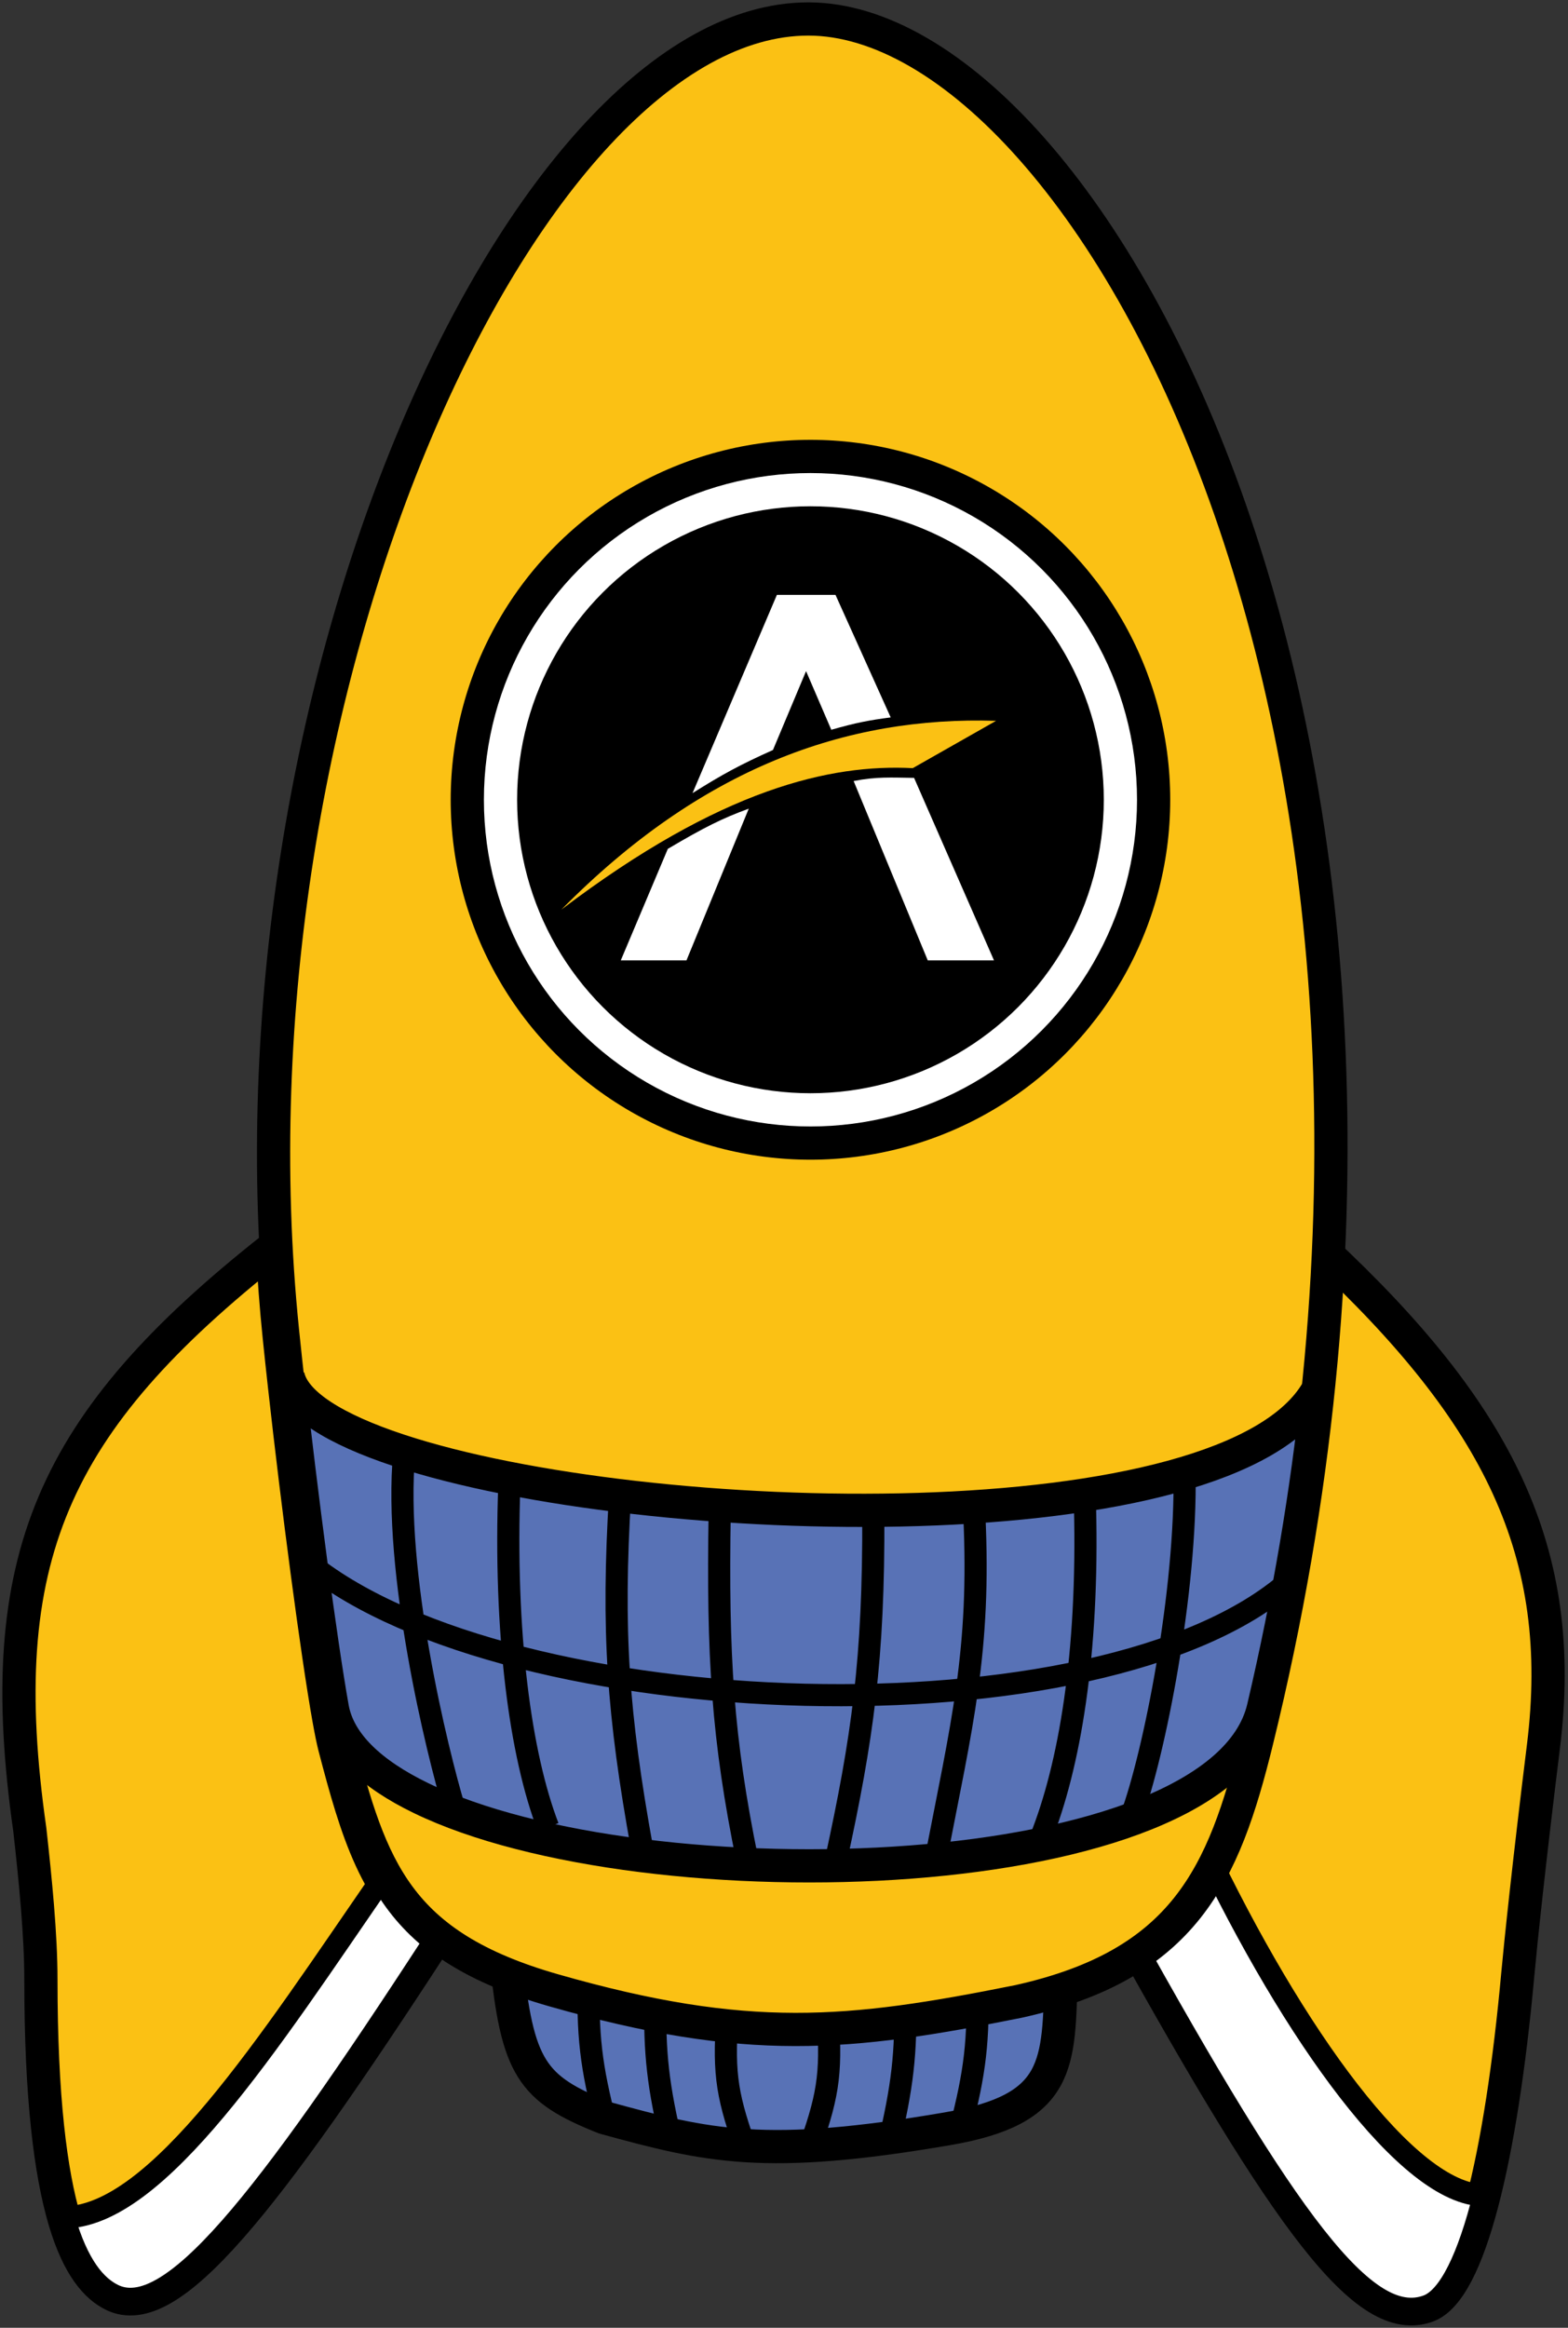 <svg width="248" height="368" viewBox="0 0 248 368" fill="none" xmlns="http://www.w3.org/2000/svg">
<rect x="0" y="0" width="248" height="368" fill="#333333" stroke="none"/>
<path d="M161.285 313.775C134.373 319.178 118.39 320.778 87.75 312.024C84.92 311.215 82.36 310.341 80.037 309.398C81.784 326.977 84.044 330.184 95.575 334.785C111.973 339.284 120.963 341.488 149.851 336.536C167.813 333.457 167.46 326.373 167.813 312.024C165.786 312.673 163.615 313.257 161.285 313.775Z" fill="#5872B6" stroke="black" stroke-width="5.253"/>
<path d="M93.169 312.024C92.827 321.704 93.523 326.839 95.795 335.66M103.674 315.526C103.451 324.734 104.121 329.911 106.3 339.162M115.136 317.277C114.393 327.118 114.749 330.618 117.763 339.162M154.53 312.899C154.872 322.579 154.177 327.715 151.904 336.536M143.15 315.526C143.373 324.734 142.703 329.911 140.524 339.162M130.812 317.277C131.555 327.118 131.199 330.618 128.185 339.162" stroke="black" stroke-width="3.502"/>
<path d="M45.009 219.229C44.705 216.491 44.422 213.847 44.166 211.351C43.688 206.687 43.334 202.015 43.1 197.344C8.277 224.845 -1.41 246.367 4.718 289.263C5.594 297.142 6.469 305.896 6.469 312.9C6.469 350.543 12.651 360.217 17.903 362.799C26.811 367.176 41.514 348.694 68.678 306.909C59.453 299.688 56.467 289.73 52.92 276.132C52.669 275.168 52.365 273.674 52.022 271.755C50.145 261.254 47.093 238.021 45.009 219.229Z" fill="#FBC114" stroke="black" stroke-width="5.253"/>
<path d="M68.678 306.909C41.514 348.694 26.811 367.176 17.903 362.798C15.224 361.482 12.303 358.32 10.085 350.543C24.886 350.543 42.612 322.819 60.319 297.142C62.424 300.851 65.075 304.089 68.678 306.909Z" fill="white"/>
<path d="M52.92 276.132C52.669 275.168 52.365 273.674 52.022 271.755M17.903 362.798C26.811 367.176 41.514 348.694 68.678 306.909C65.075 304.089 62.424 300.851 60.319 297.142C42.612 322.819 24.886 350.543 10.085 350.543C12.303 358.32 15.224 361.482 17.903 362.798Z" stroke="black" stroke-width="3.502"/>
<path d="M198.766 266.502C198.425 267.958 198.074 269.417 197.715 270.879C193.989 286.038 189.729 297.554 178.085 305.021C203.843 351.418 216.099 368.051 225.728 364.549C232.41 362.12 237.442 340.913 240.069 312.024C240.467 307.647 241.83 294.516 244.112 276.132C247.915 245.492 237.109 223.606 208.88 197.344C208.532 203.548 208.024 209.855 207.344 216.258C205.63 232.424 202.827 249.205 198.766 266.502Z" fill="#FBC114" stroke="black" stroke-width="5.253"/>
<path d="M178.084 305.021C203.842 351.418 216.098 368.051 225.728 364.549C229.208 363.284 232.241 356.925 234.719 347.041C222.731 347.041 204.476 321.501 190.34 291.816C187.416 297.087 183.57 301.503 178.084 305.021Z" fill="white" stroke="black" stroke-width="3.502"/>
<path d="M44.687 210.475C34.272 108.926 83.205 3 127.852 3C172.498 3 237.28 118.556 198.761 275.256C193.541 296.494 187.274 310.581 161.118 316.401C134.205 321.804 118.222 323.405 87.582 314.65C62.715 307.545 58.694 295.391 53.441 275.256C51.614 268.253 47.021 233.236 44.687 210.475Z" fill="#FBC114" stroke="black" stroke-width="5.253"/>
<path d="M52.559 270.004C50.682 259.503 47.63 236.27 45.546 217.478C46.444 221.939 53.014 225.963 63.054 229.281C102.278 242.243 194.466 244.43 208.407 219.76C206.692 235.925 203.889 252.707 199.829 270.004C193.089 298.715 102.183 301.531 66.556 284.243C58.731 280.446 53.573 275.679 52.559 270.004Z" fill="#5872B6" stroke="black" stroke-width="5.253"/>
<path d="M63.929 229.734C62.179 248.572 69.182 277.007 71.808 285.761M80.563 234.565C79.687 258.201 82.313 277.461 86.691 288.841M98.071 236.316C96.781 257.893 97.684 270.842 101.573 292.343M113.829 238.942C113.452 261.969 114.269 274.852 118.206 294.094M187.364 234.565C187.364 253.824 182.112 279.212 178.61 287.966M171.606 238.067C172.199 261.712 169.116 279.265 164.603 290.592M154.098 239.447C155.131 261.039 152.116 272.641 147.97 294.094M138.124 239.447C138.225 262.477 136.379 274.901 132.212 294.094M49.047 247.243C80.825 272.63 174.233 276.132 203.997 249.869" stroke="black" stroke-width="3.502"/>
<circle cx="128.185" cy="126.435" r="56.902" fill="black"/>
<circle cx="128.185" cy="126.435" r="51.65" fill="white"/>
<circle cx="128.185" cy="126.434" r="46.397" fill="black"/>
<path d="M132.145 94.044H122.876L109.533 125.385C114.244 122.425 117.014 120.913 122.252 118.568L127.49 106.098L131.48 115.368C135.446 114.237 137.46 113.863 140.874 113.414L132.145 94.044Z" fill="white"/>
<path d="M144.574 122.974C140.94 122.929 138.676 122.757 135.013 123.473L146.735 151.822H157.21L144.574 122.974Z" fill="white"/>
<path d="M98.185 151.822H108.577L118.428 127.838C114.213 129.379 111.394 130.79 105.626 134.197L98.185 151.822Z" fill="white"/>
<path d="M144.366 121.436C131.439 120.771 114.105 124.595 88.791 143.799C110.863 121.436 133.767 113.206 157.543 113.954L144.366 121.436Z" fill="#FBC114"/>
</svg>
